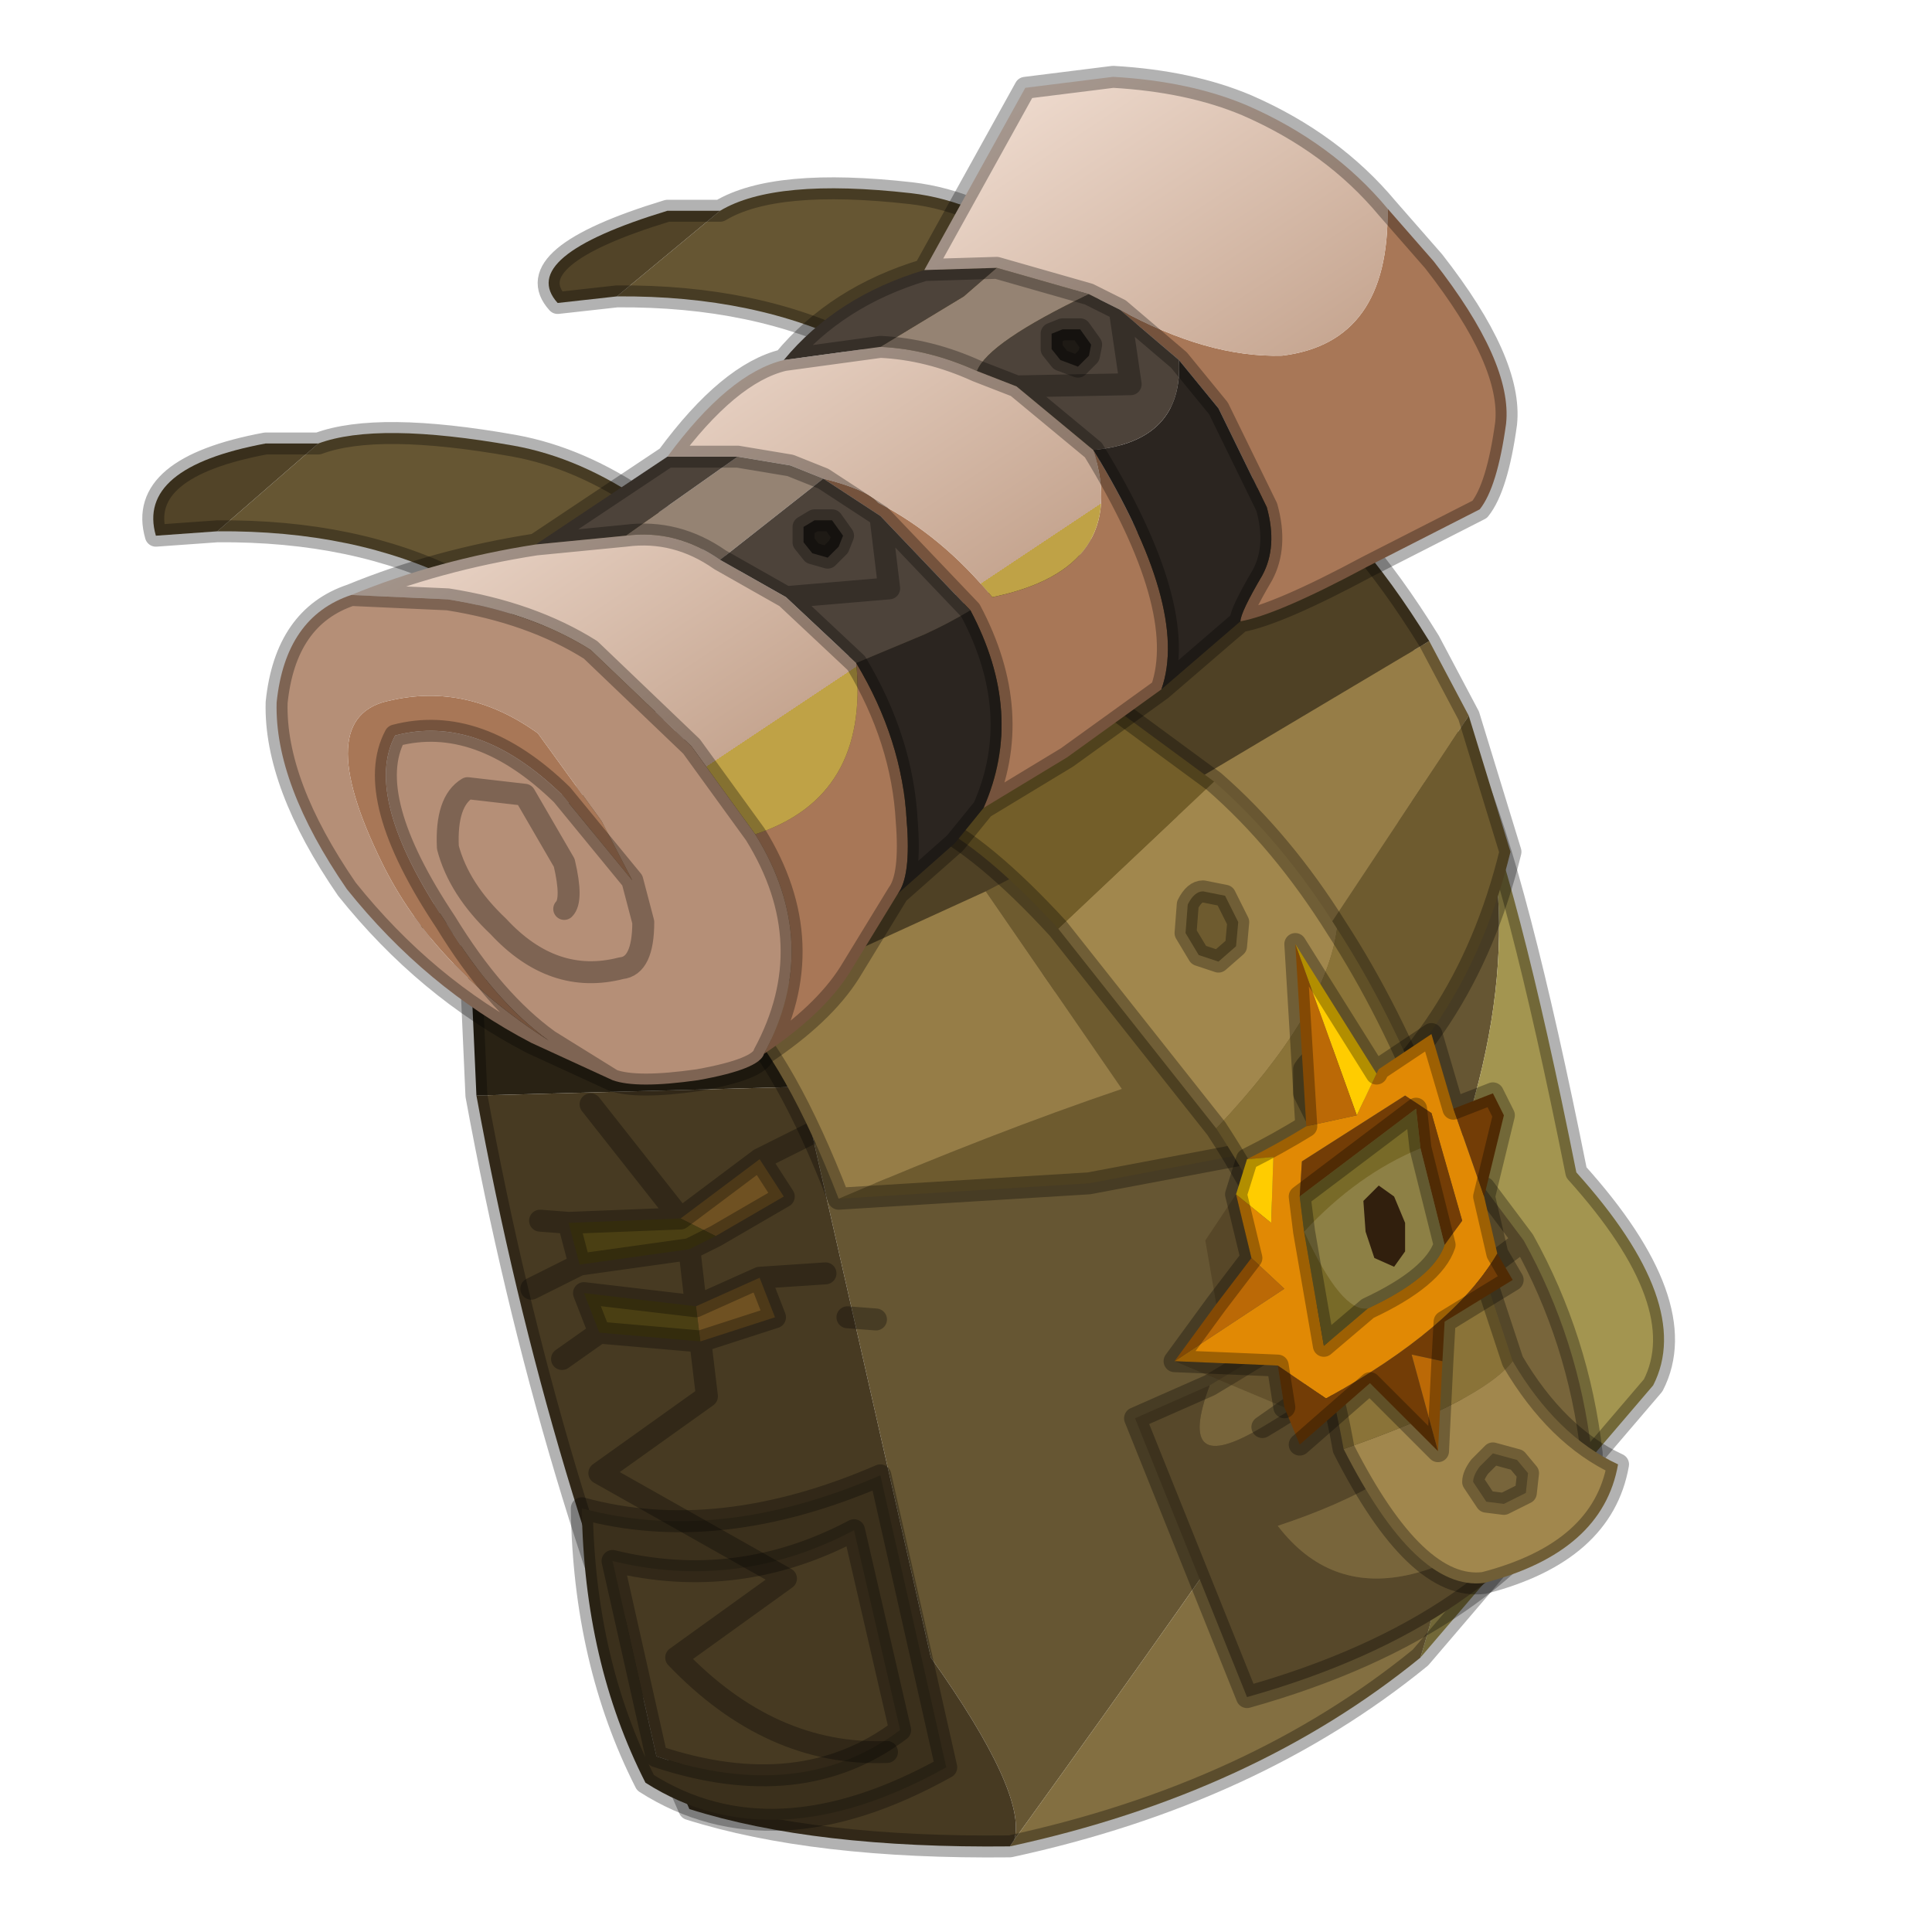 <?xml version="1.0" encoding="UTF-8" standalone="no"?>
<svg xmlns:xlink="http://www.w3.org/1999/xlink" height="440.0px" width="440.0px" xmlns="http://www.w3.org/2000/svg">
  <g transform="matrix(10.0, 0.0, 0.0, 10.0, 0.0, 0.0)">
    <use height="44.0" transform="matrix(1.0, 0.0, 0.0, 1.0, 0.0, 0.0)" width="44.0" xlink:href="#shape0"/>
  </g>
  <defs>
    <g id="shape0" transform="matrix(1.0, 0.0, 0.0, 1.0, 0.0, 0.0)">
      <path d="M44.0 44.0 L0.0 44.0 0.0 0.0 44.0 0.0 44.0 44.0" fill="#43adca" fill-opacity="0.0" fill-rule="evenodd" stroke="none"/>
      <path d="M18.25 24.75 Q26.95 21.3 33.5 17.5 35.15 21.85 32.55 27.9 31.65 30.05 23.1 41.9 23.4 40.85 21.2 37.75 L18.25 24.75" fill="#665633" fill-rule="evenodd" stroke="none"/>
      <path d="M10.75 22.7 L10.15 19.95 Q19.45 14.25 28.65 11.15 32.5 14.15 33.5 17.5 26.95 21.3 18.25 24.75 15.35 16.9 10.75 22.7" fill="#504327" fill-rule="evenodd" stroke="none"/>
      <path d="M32.35 37.75 Q28.55 40.85 23.0 42.05 L23.1 41.9 Q31.65 30.05 32.55 27.9 34.1 32.0 32.35 37.75" fill="#836f41" fill-rule="evenodd" stroke="none"/>
      <path d="M33.5 17.5 Q34.55 19.95 35.9 26.7 38.6 29.7 37.65 31.55 L32.35 37.75 Q34.1 32.0 32.55 27.9 35.15 21.85 33.5 17.5" fill="#a39550" fill-rule="evenodd" stroke="none"/>
      <path d="M10.75 22.7 Q15.35 16.9 18.25 24.75 L10.85 24.95 10.75 22.7" fill="#292214" fill-rule="evenodd" stroke="none"/>
      <path d="M23.0 42.05 Q18.55 42.1 15.7 41.2 12.5 33.95 10.85 24.95 L18.25 24.75 21.2 37.75 Q23.4 40.85 23.1 41.9 L23.0 42.05" fill="#473a22" fill-rule="evenodd" stroke="none"/>
      <path d="M33.5 17.5 Q32.5 14.15 28.65 11.15 19.45 14.25 10.15 19.95 L10.75 22.7 M18.25 24.75 Q26.95 21.3 33.5 17.5 34.55 19.95 35.9 26.7 38.6 29.7 37.65 31.55 L32.35 37.75 Q28.55 40.85 23.0 42.05 18.55 42.1 15.7 41.2 12.5 33.95 10.85 24.95 L10.75 22.7" fill="none" stroke="#000000" stroke-linecap="round" stroke-linejoin="round" stroke-opacity="0.302" stroke-width="0.5"/>
      <path d="M34.7 28.25 L33.3 29.3 34.7 28.25 Q35.95 30.5 36.25 33.1 L36.25 33.25 Q31.4 37.75 29.1 34.75 34.7 32.9 33.3 29.3 30.85 31.25 28.75 32.5 26.75 33.7 27.55 31.55 32.25 28.75 33.8 27.05 L34.7 28.25" fill="#78653b" fill-rule="evenodd" stroke="none"/>
      <path d="M27.55 31.55 Q26.75 33.7 28.75 32.5 30.85 31.25 33.3 29.3 34.7 32.9 29.1 34.75 31.4 37.75 36.25 33.25 34.1 37.05 28.4 38.65 L25.85 32.3 27.55 31.55" fill="#57482a" fill-rule="evenodd" stroke="none"/>
      <path d="M33.3 29.3 L34.7 28.25 33.8 27.05 Q32.25 28.75 27.55 31.55 L25.85 32.3 28.4 38.65 Q34.1 37.05 36.25 33.25 L36.25 33.1 Q35.95 30.5 34.7 28.25 M28.75 32.5 Q30.85 31.25 33.3 29.3 Z" fill="none" stroke="#000000" stroke-linecap="round" stroke-linejoin="round" stroke-opacity="0.302" stroke-width="0.5"/>
      <path d="M20.5 39.4 Q18.25 41.1 14.95 40.0 L13.95 35.55 Q16.8 36.25 19.45 34.85 L20.5 39.4" fill="#473a22" fill-rule="evenodd" stroke="none"/>
      <path d="M20.5 39.4 L19.45 34.85 Q16.8 36.25 13.95 35.55 L14.95 40.0 Q18.25 41.1 20.5 39.4 M21.55 40.25 Q17.6 42.45 14.7 40.6 13.3 37.85 13.25 34.35 16.35 35.2 20.05 33.6 L21.55 40.25" fill="#3b301c" fill-rule="evenodd" stroke="none"/>
      <path d="M20.5 39.4 Q18.25 41.1 14.95 40.0 L13.95 35.55 Q16.8 36.25 19.45 34.85 L20.5 39.4 M21.55 40.25 Q17.6 42.45 14.7 40.6 13.3 37.85 13.25 34.35 16.35 35.2 20.05 33.6 L21.55 40.25" fill="none" stroke="#000000" stroke-linecap="round" stroke-linejoin="round" stroke-opacity="0.302" stroke-width="0.5"/>
      <path d="M15.85 29.75 L17.3 29.1 17.65 30.0 15.95 30.55 15.85 29.75 M16.3 28.15 L15.5 27.75 17.3 26.4 17.85 27.25 16.3 28.15" fill="#6f5122" fill-rule="evenodd" stroke="none"/>
      <path d="M16.3 28.15 L15.7 28.45 13.2 28.8 12.95 27.85 15.5 27.75 16.3 28.15 M15.95 30.55 L13.65 30.35 13.3 29.45 15.85 29.75 15.95 30.55" fill="#4a3f13" fill-rule="evenodd" stroke="none"/>
      <path d="M16.3 28.15 L15.7 28.45 15.85 29.75 17.3 29.1 18.8 29.0 M16.3 28.15 L17.85 27.25 17.3 26.4 15.5 27.75 13.45 25.15 M13.2 28.8 L12.1 29.35 M12.95 27.85 L12.3 27.8 M13.2 28.8 L12.95 27.85 15.5 27.75 M13.65 30.35 L12.8 30.95 M15.85 29.75 L13.3 29.45 13.65 30.35 15.95 30.55 16.1 31.8 13.65 33.55 17.9 35.95 15.4 37.75 Q17.55 40.0 20.2 39.9 M17.3 29.1 L17.65 30.0 15.95 30.55 M15.7 28.45 L13.2 28.8 M19.3 26.55 L20.0 26.7 M19.3 30.0 L19.95 30.05 M18.5 25.8 L17.3 26.4" fill="none" stroke="#000000" stroke-linecap="round" stroke-linejoin="round" stroke-opacity="0.302" stroke-width="0.5"/>
      <path d="M26.5 18.2 L22.45 20.3 16.65 22.95 Q13.8 20.05 9.4 21.2 17.85 15.65 29.25 10.85 30.85 11.85 32.55 14.6 L26.5 18.2" fill="#4f4125" fill-rule="evenodd" stroke="none"/>
      <path d="M33.45 16.3 L34.4 19.4 Q33.35 23.7 30.1 25.95 L24.8 26.95 19.1 27.3 Q22.6 25.8 25.55 24.8 L22.45 20.3 26.5 18.2 29.6 22.1 33.45 16.3" fill="#6e5b2f" fill-rule="evenodd" stroke="none"/>
      <path d="M33.45 16.3 L29.6 22.1 26.5 18.2 32.55 14.6 33.45 16.3 M22.45 20.3 L25.55 24.8 Q22.6 25.8 19.1 27.3 17.9 24.2 16.65 22.95 L22.45 20.3" fill="#967d47" fill-rule="evenodd" stroke="none"/>
      <path d="M19.1 27.3 L24.8 26.95 30.1 25.95 Q33.35 23.7 34.4 19.4 L33.45 16.3 M19.1 27.3 Q17.9 24.2 16.65 22.95 13.8 20.05 9.4 21.2 17.85 15.65 29.25 10.85 30.85 11.85 32.55 14.6 L33.45 16.3" fill="none" stroke="#000000" stroke-linecap="round" stroke-linejoin="round" stroke-opacity="0.302" stroke-width="0.5"/>
      <path d="M27.65 17.8 Q29.2 19.15 30.45 21.15 30.2 23.05 27.7 25.7 L24.1 21.15 27.65 17.8 M34.45 31.0 Q35.45 32.7 36.85 33.35 36.5 35.35 33.8 36.05 32.25 36.25 30.6 33.0 33.75 31.9 34.45 31.0 M27.75 21.9 L28.15 21.55 28.2 21.0 27.9 20.4 27.4 20.3 Q27.2 20.3 27.05 20.6 L27.0 21.25 27.3 21.75 27.75 21.9 M34.25 34.25 L34.75 34.0 34.8 33.55 34.55 33.25 34.0 33.1 33.7 33.4 Q33.55 33.6 33.55 33.75 L33.85 34.2 34.25 34.25" fill="#a1874d" fill-rule="evenodd" stroke="none"/>
      <path d="M30.45 21.15 Q31.65 23.0 32.6 25.4 L34.45 31.0 Q33.75 31.9 30.6 33.0 29.9 29.05 27.7 25.7 30.2 23.05 30.45 21.15 M29.95 25.4 L30.4 25.65 30.8 25.2 30.85 24.65 30.55 24.2 30.1 24.05 Q29.9 24.05 29.7 24.35 L29.7 24.9 29.95 25.4 29.7 24.9 29.7 24.35 Q29.9 24.05 30.1 24.05 L30.55 24.2 30.85 24.65 30.8 25.2 30.4 25.65 29.95 25.4" fill="#8a7338" fill-rule="evenodd" stroke="none"/>
      <path d="M24.1 21.15 Q22.4 19.3 21.15 18.7 L19.5 18.2 25.0 15.85 27.65 17.8 24.1 21.15" fill="#735e29" fill-rule="evenodd" stroke="none"/>
      <path d="M24.1 21.15 Q22.4 19.3 21.15 18.7 L19.5 18.2 25.0 15.85 27.65 17.8 Q29.2 19.15 30.45 21.15 31.65 23.0 32.6 25.4 L34.45 31.0 Q35.45 32.7 36.85 33.35 36.5 35.35 33.8 36.05 32.25 36.25 30.6 33.0 29.9 29.05 27.7 25.7 L24.1 21.15 M27.75 21.9 L27.3 21.75 27.0 21.25 27.05 20.6 Q27.2 20.3 27.4 20.3 L27.9 20.4 28.2 21.0 28.15 21.55 27.75 21.9 M29.95 25.4 L29.7 24.9 29.7 24.35 Q29.9 24.05 30.1 24.05 L30.55 24.2 30.85 24.65 30.8 25.2 30.4 25.65 29.95 25.4 M34.25 34.25 L33.85 34.2 33.55 33.75 Q33.55 33.6 33.7 33.4 L34.0 33.1 34.55 33.25 34.8 33.55 34.75 34.0 34.25 34.25" fill="none" stroke="#000000" stroke-linecap="round" stroke-linejoin="round" stroke-opacity="0.302" stroke-width="0.5"/>
      <path d="M29.75 25.65 L30.9 25.4 31.35 24.45 31.4 24.35 32.6 23.55 33.1 25.25 33.8 27.25 34.1 28.55 Q33.1 30.25 30.2 31.85 L29.1 31.1 26.75 31.0 29.25 29.35 28.5 28.65 28.15 27.2 28.95 27.85 29.0 26.35 28.4 26.4 Q29.1 26.05 29.75 25.65 M32.9 28.35 L33.3 27.8 32.6 25.35 32.0 24.95 29.65 26.45 29.6 27.25 29.7 28.05 30.15 30.65 31.15 29.8 Q32.65 29.1 32.9 28.35" fill="#e18904" fill-rule="evenodd" stroke="none"/>
      <path d="M30.9 25.4 L29.5 21.5 31.35 24.45 30.9 25.4 M28.15 27.2 L28.4 26.4 29.0 26.35 28.95 27.85 28.15 27.2" fill="#ffcc00" fill-rule="evenodd" stroke="none"/>
      <path d="M29.75 25.65 L29.5 21.5 30.9 25.4 29.75 25.65 M32.85 31.0 L32.75 33.05 32.15 30.85 32.85 31.0 M26.75 31.0 L27.7 29.7 28.5 28.65 29.25 29.35 26.75 31.0" fill="#bb6906" fill-rule="evenodd" stroke="none"/>
      <path d="M33.1 25.25 L34.0 24.9 34.25 25.4 33.8 27.25 33.1 25.25 M34.1 28.55 L34.45 29.15 32.9 30.1 32.85 31.0 32.15 30.85 32.75 33.05 31.2 31.5 29.6 32.9 29.25 32.05 29.1 31.1 30.2 31.85 Q33.1 30.25 34.1 28.55 M29.6 27.25 L29.65 26.45 32.0 24.95 32.6 25.35 33.3 27.8 32.9 28.35 32.35 26.15 32.25 25.25 29.6 27.25" fill="#733d06" fill-rule="evenodd" stroke="none"/>
      <path d="M32.9 28.35 Q32.65 29.1 31.15 29.8 30.55 29.9 29.7 28.05 30.9 26.75 32.35 26.15 L32.9 28.35" fill="#8d8045" fill-rule="evenodd" stroke="none"/>
      <path d="M31.15 29.8 L30.15 30.65 29.7 28.05 29.6 27.25 32.25 25.25 32.35 26.15 Q30.9 26.75 29.7 28.05 30.55 29.9 31.15 29.8" fill="#786a28" fill-rule="evenodd" stroke="none"/>
      <path d="M29.25 32.05 L26.75 31.0 29.1 31.1 29.25 32.05 M27.7 29.7 L27.45 28.25 28.15 27.2 28.5 28.65 27.7 29.7" fill="#382510" fill-opacity="0.302" fill-rule="evenodd" stroke="none"/>
      <path d="M29.5 21.5 L29.75 25.65 M29.5 21.5 L31.35 24.45 31.4 24.35 32.6 23.55 33.1 25.25 34.0 24.9 34.25 25.4 33.8 27.25 34.1 28.55 34.45 29.15 32.9 30.1 32.85 31.0 32.75 33.05 31.2 31.5 29.6 32.9 M26.75 31.0 L27.7 29.7 M28.15 27.2 L28.4 26.4 Q29.1 26.05 29.75 25.65 M32.9 28.35 Q32.65 29.1 31.15 29.8 L30.15 30.65 29.7 28.05 29.6 27.25 32.25 25.25 32.35 26.15 32.9 28.35 M26.75 31.0 L29.1 31.1 29.25 32.05 M28.15 27.2 L28.5 28.65 27.7 29.7" fill="none" stroke="#000000" stroke-linecap="round" stroke-linejoin="round" stroke-opacity="0.302" stroke-width="0.5"/>
      <path d="M31.3 28.65 L31.1 28.05 31.05 27.35 31.4 27.0 31.75 27.25 32.0 27.85 32.0 28.5 31.75 28.85 31.3 28.65" fill="#311f0d" fill-rule="evenodd" stroke="none"/>
      <path d="M7.25 10.1 Q8.6 9.6 11.7 10.15 14.75 10.7 17.6 14.25 L14.2 16.75 Q11.25 12.05 4.95 12.1 L7.25 10.1" fill="#665633" fill-rule="evenodd" stroke="none"/>
      <path d="M7.25 10.1 L4.95 12.1 3.55 12.2 Q3.1 10.65 6.05 10.1 L7.25 10.1" fill="#524428" fill-rule="evenodd" stroke="none"/>
      <path d="M4.95 12.1 Q11.25 12.05 14.2 16.75 L17.6 14.25 Q14.75 10.7 11.7 10.15 8.6 9.6 7.25 10.1 M4.95 12.1 L3.55 12.2 Q3.1 10.65 6.05 10.1 L7.25 10.1" fill="none" stroke="#000000" stroke-linecap="round" stroke-linejoin="round" stroke-opacity="0.302" stroke-width="0.5"/>
      <path d="M16.4 4.8 Q17.65 4.05 20.75 4.4 23.8 4.75 26.75 8.9 L23.35 11.45 Q20.4 6.7 14.05 6.75 L16.4 4.8" fill="#665633" fill-rule="evenodd" stroke="none"/>
      <path d="M16.4 4.8 L14.05 6.75 12.7 6.9 Q11.75 5.85 15.2 4.8 L16.4 4.8" fill="#524428" fill-rule="evenodd" stroke="none"/>
      <path d="M14.05 6.75 Q20.4 6.7 23.35 11.45 L26.75 8.9 Q23.8 4.75 20.75 4.4 17.65 4.05 16.4 4.8 M14.05 6.75 L12.7 6.9 Q11.75 5.85 15.2 4.8 L16.4 4.8" fill="none" stroke="#000000" stroke-linecap="round" stroke-linejoin="round" stroke-opacity="0.302" stroke-width="0.5"/>
      <path d="M31.6 4.75 L32.65 5.95 Q34.45 8.25 34.3 9.65 34.1 11.1 33.7 11.6 L31.15 12.9 Q29.1 14.0 28.25 14.15 28.25 13.95 28.75 13.1 29.1 12.45 28.85 11.55 L27.75 9.3 26.85 8.2 25.5 7.05 Q27.5 8.15 29.2 8.1 31.65 7.8 31.6 4.75 M26.45 15.7 L24.3 17.25 22.4 18.4 Q23.35 16.25 22.1 13.9 L20.05 11.75 18.75 10.9 Q19.75 11.15 20.0 11.45 21.45 12.2 22.6 13.6 25.75 12.95 24.9 10.25 27.1 13.85 26.45 15.7 M20.45 20.35 L19.35 22.15 Q18.75 23.1 17.4 24.0 18.75 21.5 17.2 19.0 19.8 18.15 19.5 15.1 20.55 16.85 20.65 18.7 20.75 19.95 20.45 20.35 M12.5 23.7 Q9.85 22.0 8.7 19.65 7.05 16.3 8.9 15.95 10.65 15.55 12.25 16.7 L13.7 18.7 14.4 20.05 12.8 18.1 Q10.9 16.25 9.0 16.75 8.25 18.15 10.15 21.0 11.25 22.8 12.5 23.7" fill="#a87757" fill-rule="evenodd" stroke="none"/>
      <path d="M28.25 14.15 L26.45 15.7 Q27.1 13.85 24.9 10.25 26.95 10.05 26.85 8.2 L27.75 9.3 28.85 11.55 Q29.1 12.45 28.75 13.1 28.25 13.95 28.25 14.15 M22.4 18.4 L21.75 19.2 20.45 20.35 Q20.75 19.95 20.65 18.7 20.55 16.85 19.5 15.1 L21.05 14.45 Q21.6 14.2 22.1 13.9 23.35 16.25 22.4 18.4" fill="#2b2520" fill-rule="evenodd" stroke="none"/>
      <path d="M22.25 8.45 Q21.15 7.95 20.05 7.9 L21.95 6.75 22.7 6.1 24.8 6.7 Q22.5 7.8 22.25 8.45 M18.75 10.9 L16.4 12.75 Q15.4 12.05 14.25 12.2 L16.8 10.4 18.0 10.6 18.75 10.9" fill="#958373" fill-rule="evenodd" stroke="none"/>
      <path d="M12.2 12.4 L15.2 10.4 16.8 10.4 14.25 12.2 12.2 12.4 M17.85 8.2 Q19.05 6.75 21.05 6.15 L22.7 6.1 21.95 6.75 20.05 7.9 17.85 8.2 M25.5 7.05 L26.85 8.2 Q26.95 10.05 24.9 10.25 L23.15 8.8 22.25 8.45 Q22.5 7.8 24.8 6.7 L25.5 7.05 25.75 8.75 23.15 8.8 25.75 8.75 25.5 7.05 M22.1 13.9 Q21.6 14.2 21.05 14.45 L19.5 15.1 17.9 13.6 16.4 12.75 18.75 10.9 20.05 11.75 20.25 13.4 17.9 13.6 20.25 13.4 20.05 11.75 22.1 13.9" fill="#4d433a" fill-rule="evenodd" stroke="none"/>
      <path d="M8.0 13.55 Q9.95 12.75 12.2 12.4 L14.25 12.2 Q15.4 12.05 16.4 12.75 L17.9 13.6 19.5 15.1 Q19.8 18.15 17.2 19.0 L15.75 17.0 13.45 14.8 Q12.1 13.95 10.2 13.65 L8.0 13.55 M15.2 10.4 Q16.6 8.5 17.85 8.2 L20.05 7.9 Q21.15 7.95 22.25 8.45 L23.15 8.8 24.9 10.25 Q25.75 12.95 22.6 13.6 21.45 12.2 20.0 11.45 19.75 11.15 18.75 10.9 L18.0 10.6 16.8 10.4 15.2 10.4 M21.05 6.15 L23.35 2.0 25.35 1.75 Q27.1 1.85 28.4 2.4 30.35 3.25 31.6 4.75 31.65 7.8 29.2 8.1 27.5 8.15 25.5 7.05 L24.8 6.7 22.7 6.1 21.05 6.15" fill="url(#gradient0)" fill-rule="evenodd" stroke="none"/>
      <path d="M17.4 24.0 Q17.3 24.35 15.9 24.6 14.5 24.8 13.95 24.6 L12.1 23.75 Q9.7 22.5 7.9 20.25 6.25 17.85 6.3 16.0 6.5 14.05 8.0 13.55 L10.2 13.65 Q12.1 13.95 13.45 14.8 L15.75 17.0 17.2 19.0 Q18.75 21.5 17.4 24.0 M14.4 20.05 L13.7 18.7 12.25 16.7 Q10.65 15.55 8.9 15.95 7.05 16.3 8.7 19.65 9.85 22.0 12.5 23.7 11.25 22.8 10.15 21.0 8.25 18.15 9.0 16.75 10.9 16.25 12.8 18.1 L14.4 20.05 14.65 21.0 Q14.65 22.0 14.15 22.05 12.6 22.45 11.35 21.1 10.45 20.25 10.2 19.3 10.15 18.25 10.65 17.95 L11.95 18.1 12.85 19.65 Q13.05 20.5 12.85 20.7 13.05 20.5 12.85 19.65 L11.95 18.1 10.65 17.95 Q10.15 18.25 10.2 19.3 10.45 20.25 11.35 21.1 12.6 22.45 14.15 22.05 14.65 22.0 14.65 21.0 L14.4 20.05 M13.95 24.6 L12.5 23.7 13.95 24.6" fill="#b58f77" fill-rule="evenodd" stroke="none"/>
      <path d="M31.6 4.75 L32.65 5.95 Q34.45 8.25 34.3 9.65 34.1 11.1 33.7 11.6 L31.15 12.9 Q29.1 14.0 28.25 14.15 L26.45 15.7 24.3 17.25 22.4 18.4 21.75 19.2 20.45 20.35 19.35 22.15 Q18.75 23.1 17.4 24.0 17.3 24.35 15.9 24.6 14.5 24.8 13.95 24.6 L12.1 23.75 Q9.7 22.5 7.9 20.25 6.25 17.85 6.3 16.0 6.5 14.05 8.0 13.55 9.95 12.75 12.2 12.4 L15.2 10.4 Q16.6 8.5 17.85 8.2 19.05 6.75 21.05 6.15 L23.35 2.0 25.35 1.75 Q27.1 1.85 28.4 2.4 30.35 3.25 31.6 4.75 M25.5 7.05 L26.85 8.2 27.75 9.3 28.85 11.55 Q29.1 12.45 28.75 13.1 28.25 13.95 28.25 14.15 M24.9 10.25 L23.15 8.8 22.25 8.45 Q21.15 7.95 20.05 7.9 L17.85 8.2 M22.7 6.1 L21.05 6.15 M24.8 6.7 L22.7 6.1 M24.8 6.7 L25.5 7.05 25.75 8.75 23.15 8.8 M19.5 15.1 Q20.55 16.85 20.65 18.7 20.75 19.95 20.45 20.35 M22.1 13.9 Q23.35 16.25 22.4 18.4 M24.9 10.25 Q27.1 13.85 26.45 15.7 M20.05 11.75 L18.75 10.9 18.0 10.6 16.8 10.4 M16.4 12.75 L17.9 13.6 20.25 13.4 20.05 11.75 22.1 13.9 M14.25 12.2 Q15.4 12.05 16.4 12.75 M15.2 10.4 L16.8 10.4 M14.4 20.05 L14.65 21.0 Q14.65 22.0 14.15 22.05 12.6 22.45 11.35 21.1 10.45 20.25 10.2 19.3 10.15 18.25 10.65 17.95 L11.95 18.1 12.85 19.65 Q13.05 20.5 12.85 20.7 M19.5 15.1 L17.9 13.6 M14.25 12.2 L12.2 12.4 M8.0 13.55 L10.2 13.65 Q12.1 13.95 13.45 14.8 L15.75 17.0 17.2 19.0 Q18.75 21.5 17.4 24.0 M14.4 20.05 L12.8 18.1 Q10.9 16.25 9.0 16.75 8.25 18.15 10.15 21.0 11.25 22.8 12.5 23.7 L13.95 24.6" fill="none" stroke="#000000" stroke-linecap="round" stroke-linejoin="round" stroke-opacity="0.302" stroke-width="0.5"/>
      <path d="M19.1 12.45 L18.85 12.7 18.5 12.6 18.3 12.35 18.3 12.0 18.55 11.85 18.95 11.85 19.2 12.2 19.1 12.45" fill="#1e1a15" fill-rule="evenodd" stroke="none"/>
      <path d="M19.1 12.45 L18.85 12.7 18.5 12.6 18.3 12.35 18.3 12.0 18.55 11.85 18.95 11.85 19.2 12.2 19.1 12.45 Z" fill="none" stroke="#000000" stroke-linecap="round" stroke-linejoin="round" stroke-opacity="0.302" stroke-width="0.5"/>
      <path d="M24.8 8.1 L24.55 8.35 24.15 8.2 23.95 7.95 23.95 7.6 24.2 7.5 24.6 7.5 24.85 7.85 24.8 8.1" fill="#1e1a15" fill-rule="evenodd" stroke="none"/>
      <path d="M24.8 8.1 L24.55 8.35 24.15 8.2 23.95 7.95 23.95 7.6 24.2 7.5 24.6 7.5 24.85 7.85 24.8 8.1 Z" fill="none" stroke="#000000" stroke-linecap="round" stroke-linejoin="round" stroke-opacity="0.302" stroke-width="0.5"/>
    </g>
    <linearGradient gradientTransform="matrix(0.004, 0.007, -0.003, 0.002, 18.1, 8.2)" gradientUnits="userSpaceOnUse" id="gradient0" spreadMethod="pad" x1="-819.2" x2="819.2">
      <stop offset="0.118" stop-color="#faeae0"/>
      <stop offset="1.0" stop-color="#c6a691"/>
      <stop offset="1.0" stop-color="#bfa246"/>
    </linearGradient>
  </defs>
</svg>
